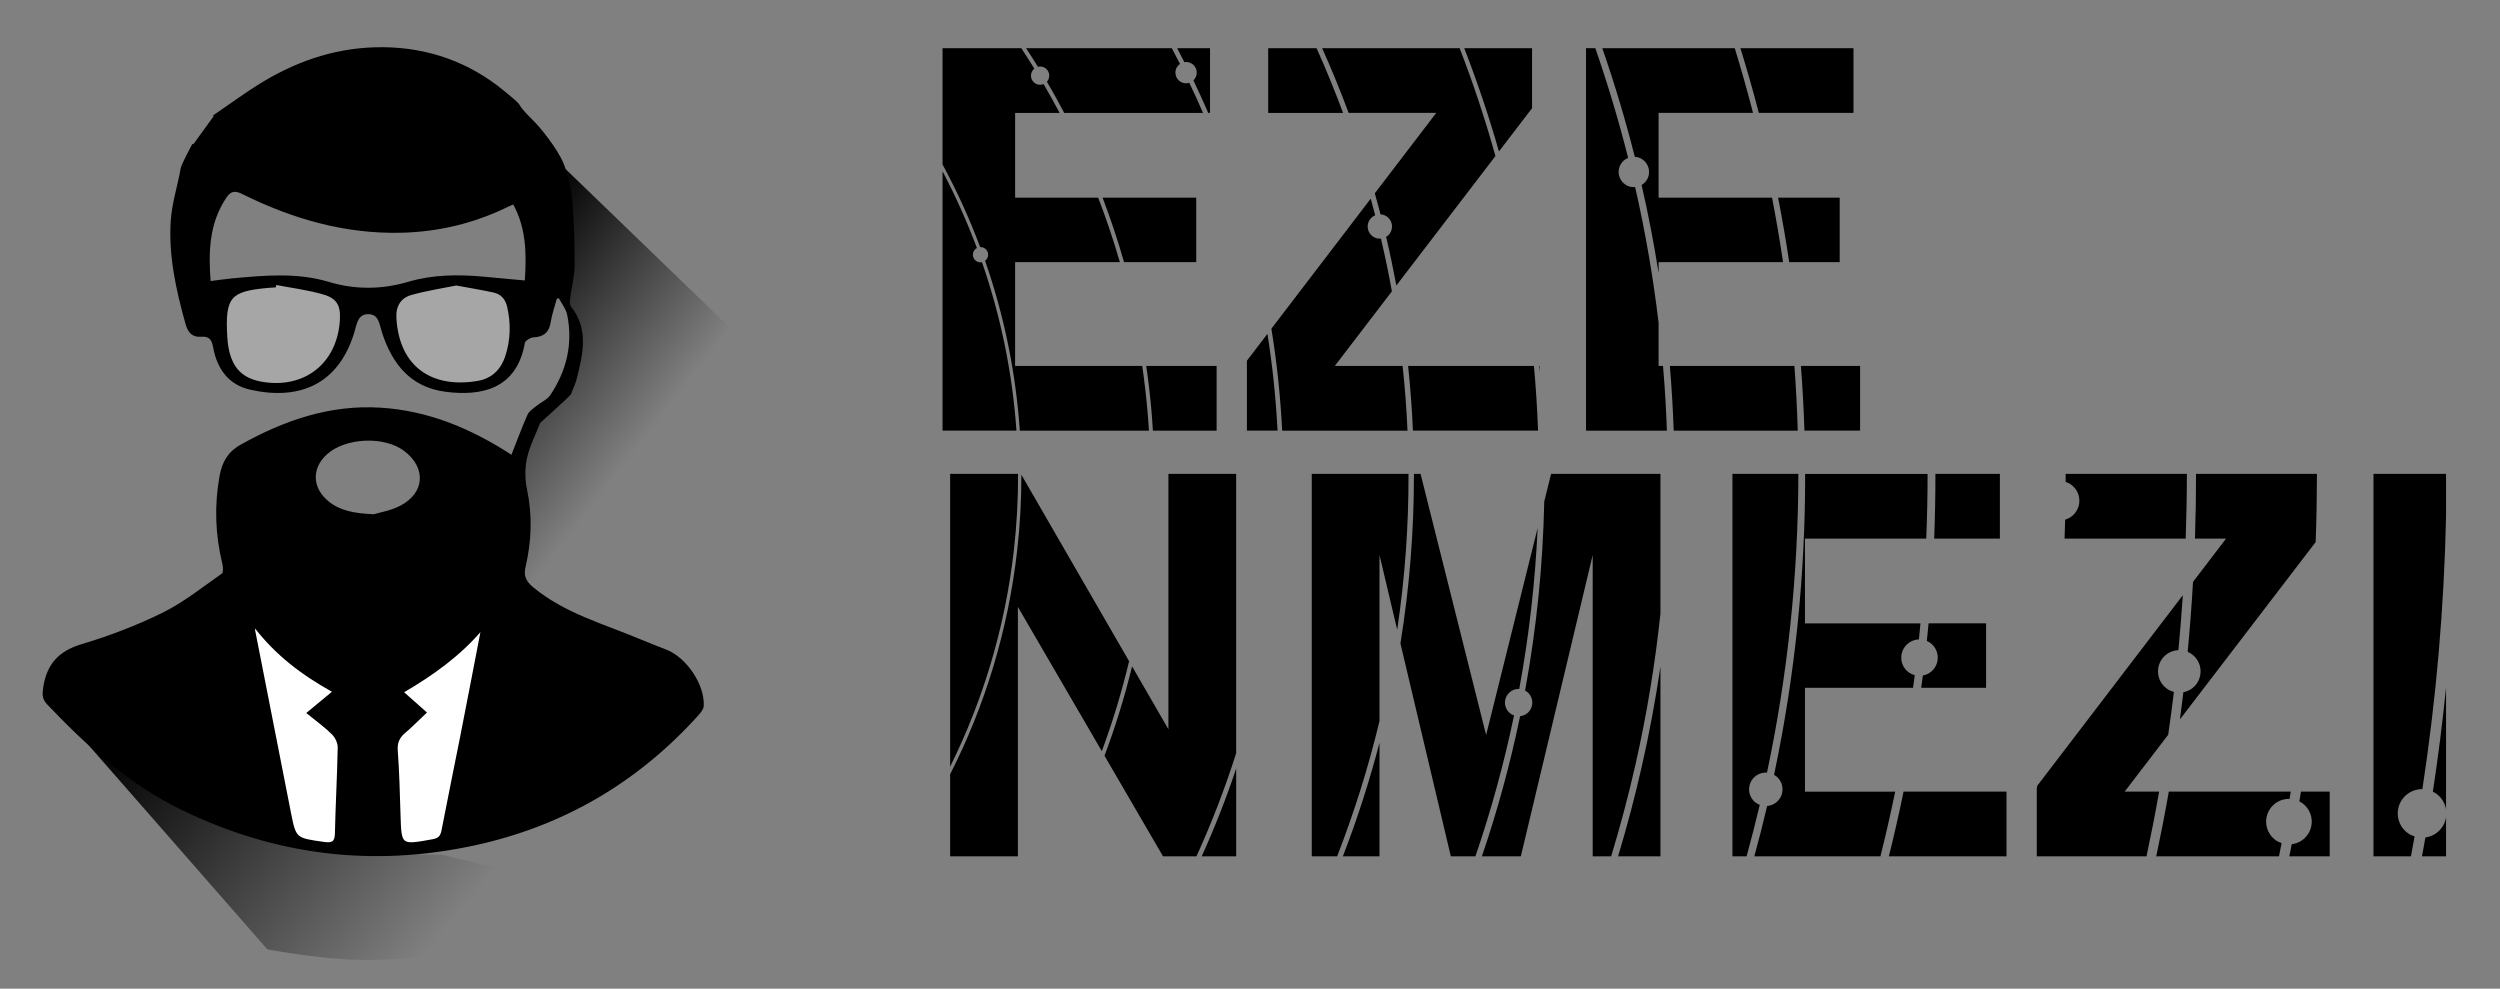<?xml version="1.0" encoding="utf-8"?>
<!-- Generator: Adobe Illustrator 16.0.0, SVG Export Plug-In . SVG Version: 6.00 Build 0)  -->
<!DOCTYPE svg PUBLIC "-//W3C//DTD SVG 1.1//EN" "http://www.w3.org/Graphics/SVG/1.1/DTD/svg11.dtd">
<svg version="1.1" id="Layer_1" xmlns="http://www.w3.org/2000/svg" xmlns:xlink="http://www.w3.org/1999/xlink" x="0px" y="0px"
	 width="308.5px" height="122px" viewBox="464.312 182.713 308.5 122" enable-background="new 464.312 182.713 308.5 122"
	 xml:space="preserve">
<rect x="464.312" y="182.713" width="308.5" height="122" fill="#808080" stroke="none"/>
<g id="Layer_3" display="none">
	<rect x="26" y="16.309" display="inline" fill="#726658" width="1270" height="449.117"/>
</g>
<g id="Layer_1_1_">
	
		<linearGradient id="SVGID_1_" gradientUnits="userSpaceOnUse" x1="1911.845" y1="49.423" x2="1958.91" y2="49.423" gradientTransform="matrix(-0.765 -0.644 -0.644 0.765 2012.943 1491.712)">
		<stop  offset="0" style="stop-color:#000000;stop-opacity:0"/>
		<stop  offset="1" style="stop-color:#000000"/>
	</linearGradient>
	<path fill="url(#SVGID_1_)" d="M474.841,274.2l22.468,25.668c0,0,5.837,1.092,10.572,1.271c4.736,0.18,9.696-0.496,9.696-0.496
		s6.9-1.104,11.005-2.566c4.922-1.754,10.795-4.912,10.795-4.912l-20.525-4.988c0,0-12.868-0.031-17.966-0.908
		C495.787,286.391,474.841,274.2,474.841,274.2z"/>
	
		<linearGradient id="SVGID_2_" gradientUnits="userSpaceOnUse" x1="1931.278" y1="4.958" x2="1959.974" y2="6.146" gradientTransform="matrix(-0.765 -0.644 -0.644 0.765 2012.943 1491.712)">
		<stop  offset="1.395381e-04" style="stop-color:#000000;stop-opacity:0"/>
		<stop  offset="1" style="stop-color:#000000"/>
	</linearGradient>
	<path fill="url(#SVGID_2_)" d="M530.816,234.957c0.575-0.609,3.872-3.712,3.872-3.712s0.777-1.536,1.144-3.864
		c1.097-4.686-0.908-6.277-1.152-6.755c-0.344-0.061-0.032-1.266,0.365-4.28c0.357-7.189-1.783-13.585-1.783-13.585l36.963,35.688
		l-12.594,11.996l-39.095,37.24c0,0,29.883-13.488,32.491-17.861c0.186-2.967-1.731-4.617-3.646-6.379
		c-4.435-1.871-10.201-4.143-12.438-5.117c-6.283-2.738-5.989-4.914-5.989-4.914s0.973-4.275,0.669-7.385
		c-0.118-1.921-0.797-3.865-0.495-6.308C529.284,238.368,530.23,236.352,530.816,234.957z"/>
	<circle display="none" fill="#A6C0E4" cx="509.761" cy="241.603" r="59.044"/>
	<path stroke="#000000" stroke-width="0.25" stroke-miterlimit="10" d="M490.677,197.057c2.18-1.479,4.133-2.939,6.214-4.186
		c4.517-2.702,9.388-4.257,14.713-4.208c5.562,0.051,10.574,1.859,14.8,5.331c3.297,2.71,0.654,0.756,3.705,3.766
		c0.746,0.736,2.893,3.344,3.651,5.217c0.389,0.959,0.898,3.084,0.991,4.007c0.28,2.815,0.351,5.658,0.345,8.491
		c-0.003,1.341-0.389,2.678-0.555,4.022c-0.046,0.372-0.064,0.873,0.139,1.128c2.214,2.781,1.41,5.783,0.688,8.772
		c-0.153,0.634-0.475,1.225-0.68,1.848c-0.086,0.262-3.791,3.507-3.834,3.615c-0.571,1.456-1.312,2.878-1.639,4.388
		c-0.268,1.238-0.258,2.63,0.005,3.873c0.68,3.204,0.559,6.356-0.174,9.504c-0.274,1.178,0.051,1.881,1.005,2.67
		c3.885,3.207,8.663,4.5,13.165,6.391c1.09,0.459,2.194,0.879,3.294,1.312c2.428,0.955,4.664,4.264,4.517,6.824
		c-0.024,0.408-0.416,0.838-0.725,1.18c-7.467,8.25-16.658,13.584-27.515,15.924c-12.502,2.693-24.517,1.225-36.059-4.41
		c-6.469-3.158-11.642-7.848-16.518-12.98c-0.604-0.637-0.559-1.213-0.438-2.006c0.426-2.781,1.851-4.375,4.643-5.207
		c3.43-1.021,6.821-2.314,10.027-3.898c2.604-1.285,4.927-3.152,7.322-4.834c0.231-0.162,0.218-0.873,0.117-1.279
		c-0.876-3.582-1.013-7.172-0.358-10.808c0.302-1.677,0.966-2.929,2.562-3.819c5.345-2.981,10.946-4.922,17.144-4.542
		c5.871,0.359,11.132,2.53,16.254,5.875c0.702-1.775,1.317-3.449,2.038-5.078c0.188-0.424,0.685-0.725,1.071-1.04
		c0.566-0.463,1.333-0.774,1.719-1.348c2.04-3.03,2.841-6.383,2.12-9.996c-0.155-0.775-0.727-1.468-1.106-2.197
		c-0.136,0.04-0.271,0.082-0.406,0.122c-0.268,0.997-0.617,1.98-0.781,2.993c-0.194,1.204-0.812,1.688-2.007,1.745
		c-0.418,0.02-1.118,0.454-1.176,0.788c-0.972,5.604-5.25,6.512-9.697,5.92c-4.226-0.562-6.429-3.386-7.678-7.178
		c-0.335-1.017-0.382-2.373-1.812-2.39s-1.547,1.326-1.858,2.35c-1.946,6.396-6.744,8.312-12.705,6.969
		c-2.617-0.59-4.007-2.541-4.468-5.126c-0.171-0.95-0.524-1.494-1.591-1.408c-1.087,0.087-1.545-0.493-1.84-1.554
		c-1.156-4.155-2.091-8.353-1.796-12.676c0.146-2.149,0.849-4.257,1.217-6.396c0.089-0.519,1.434-2.993,1.434-2.993
		 M490.188,217.536c1.103-0.139,1.966-0.272,2.834-0.352c3.971-0.362,7.932-0.739,11.857,0.441c3.266,0.981,6.579,0.947,9.844-0.017
		c3.045-0.899,6.126-0.912,9.238-0.63c1.721,0.156,3.44,0.316,5.231,0.481c0.229-3.403,0.207-6.632-1.494-9.681
		c-0.359,0.164-0.596,0.265-0.827,0.378c-4.117,1.999-8.463,3.043-13.038,3.153c-6.953,0.167-13.419-1.705-19.574-4.768
		c-1.042-0.519-1.588-0.307-2.148,0.537C489.995,210.262,489.892,213.787,490.188,217.536z M495.713,259.965
		c-0.033,0.35-0.062,0.436-0.047,0.512c1.47,7.502,2.938,15.004,4.418,22.504c0.647,3.277,0.662,3.254,4.228,3.754
		c0.982,0.137,1.43-0.041,1.453-1.16c0.074-3.545,0.28-7.084,0.345-10.627c0.011-0.564-0.317-1.266-0.722-1.674
		c-0.851-0.861-1.854-1.568-3.087-2.578c1.317-1.09,2.181-1.805,3.188-2.639C501.645,265.92,498.381,263.475,495.713,259.965z
		 M523.808,260.28c-2.713,3.221-6.038,5.621-9.837,7.836c1.015,0.898,1.853,1.641,2.847,2.523c-0.953,0.898-1.747,1.709-2.607,2.441
		c-0.721,0.615-1.009,1.273-0.937,2.264c0.19,2.613,0.26,5.24,0.339,7.863c0.118,3.941,0.098,3.914,4.087,3.193
		c0.789-0.143,1.076-0.455,1.221-1.211c0.738-3.859,1.544-7.709,2.302-11.564C522.097,269.178,522.946,264.729,523.808,260.28z
		 M520.609,217.817c-1.542,0.315-3.562,0.624-5.52,1.162c-1.402,0.386-2.077,1.454-1.986,2.999
		c0.366,6.243,4.643,8.819,10.199,7.857c1.767-0.306,2.934-1.439,3.495-3.185c0.648-2.012,0.692-4.024,0.226-6.077
		c-0.228-1.005-0.795-1.664-1.771-1.884C523.894,218.387,522.517,218.171,520.609,217.817z M498.3,217.735
		c-0.021,0.107-0.04,0.215-0.06,0.322c-0.306,0.02-0.612,0.032-0.916,0.062c-4.583,0.433-5.407,1.123-5.086,6.237
		c0.223,3.538,1.685,5.119,4.345,5.585c5.341,0.934,9.464-2.308,9.793-7.701c0.111-1.818-0.347-2.783-2.1-3.299
		C502.334,218.369,500.296,218.123,498.3,217.735z M510.438,246.297c0.692-0.213,2.11-0.436,3.319-1.062
		c3.139-1.628,3.318-4.861,0.5-6.981c-2.52-1.895-7.381-1.671-9.7,0.445c-1.963,1.792-1.862,4.309,0.256,6.005
		C506.248,245.856,507.952,246.182,510.438,246.297z"/>
	<g>
		<path fill="#FFFFFF" stroke="#000000" stroke-width="0.25" stroke-miterlimit="10" d="M495.713,259.965
			c2.668,3.51,5.932,5.955,9.776,8.092c-1.008,0.834-1.871,1.549-3.188,2.639c1.232,1.01,2.236,1.717,3.087,2.578
			c0.404,0.408,0.732,1.111,0.722,1.674c-0.063,3.543-0.271,7.084-0.345,10.627c-0.023,1.119-0.471,1.297-1.453,1.16
			c-3.565-0.5-3.58-0.477-4.227-3.754c-1.48-7.5-2.949-15.002-4.419-22.504C495.65,260.401,495.679,260.315,495.713,259.965z"/>
		<path fill="#FFFFFF" stroke="#000000" stroke-width="0.25" stroke-miterlimit="10" d="M523.808,260.28
			c-0.861,4.449-1.711,8.898-2.586,13.346c-0.758,3.855-1.563,7.705-2.302,11.564c-0.145,0.756-0.432,1.068-1.221,1.211
			c-3.989,0.721-3.97,0.748-4.088-3.193c-0.078-2.623-0.147-5.25-0.339-7.863c-0.071-0.99,0.216-1.648,0.938-2.264
			c0.86-0.732,1.654-1.543,2.607-2.441c-0.995-0.883-1.833-1.625-2.847-2.523C517.77,265.901,521.095,263.5,523.808,260.28z"/>
	</g>
	<g opacity="0.3">
		<path fill="#FFFFFF" stroke="#000000" stroke-width="0.25" stroke-miterlimit="10" d="M520.609,217.817
			c1.907,0.354,3.284,0.569,4.643,0.873c0.977,0.22,1.544,0.879,1.772,1.884c0.466,2.054,0.423,4.065-0.226,6.077
			c-0.562,1.745-1.729,2.879-3.496,3.185c-5.557,0.962-9.833-1.614-10.199-7.857c-0.091-1.545,0.584-2.613,1.986-2.999
			C517.047,218.441,519.067,218.133,520.609,217.817z"/>
		<path fill="#FFFFFF" stroke="#000000" stroke-width="0.25" stroke-miterlimit="10" d="M498.3,217.735
			c1.996,0.388,4.034,0.634,5.977,1.206c1.753,0.516,2.211,1.48,2.1,3.299c-0.329,5.393-4.452,8.635-9.793,7.701
			c-2.66-0.466-4.122-2.047-4.345-5.585c-0.321-5.114,0.503-5.805,5.086-6.237c0.304-0.029,0.61-0.042,0.916-0.062
			C498.26,217.95,498.279,217.843,498.3,217.735z"/>
	</g>
	<path fill="#FFFFFF" stroke="#000000" stroke-width="0.25" stroke-miterlimit="10" d="M530.854,234.86"/>
</g>
<g id="Layer_2">
	<g>
		<g>
			<path d="M600.607,275.973l7.222,12.408h4.126c1.88-4.121,3.52-8.373,4.901-12.736v-34.454h-8.361v31.514l-4.483-7.76
				C603.094,268.708,601.954,272.387,600.607,275.973z"/>
			<path d="M581.559,278.254v10.127h8.361v-30.773l10.358,17.799c1.335-3.611,2.463-7.316,3.365-11.1l-13.292-23.009
				c0.005,3.072-0.163,6.175-0.516,9.302C588.714,260.534,585.838,269.84,581.559,278.254z"/>
			<path d="M589.431,250.553c0.355-3.143,0.52-6.267,0.509-9.362h-8.381v36.131C585.621,269.125,588.351,260.114,589.431,250.553z"
				/>
			<path d="M612.603,288.381h4.254v-10.83C615.62,281.25,614.199,284.864,612.603,288.381z"/>
		</g>
		<g>
			<path d="M637.126,262.116l6.218,26.266h3.036c1.956-5.717,3.544-11.523,4.764-17.383c-0.159-0.057-0.315-0.131-0.457-0.24
				c-0.742-0.566-0.885-1.627-0.318-2.369c0.349-0.457,0.884-0.686,1.418-0.662c1.213-6.578,1.967-13.211,2.27-19.85l-6.358,25.537
				l-8.088-32.223h-0.82C638.803,248.104,638.261,255.096,637.126,262.116z"/>
			<path d="M652.508,267.93c0.077,0.041,0.155,0.086,0.229,0.141c0.741,0.566,0.884,1.627,0.317,2.369
				c-0.293,0.383-0.718,0.604-1.162,0.652c-1.205,5.822-2.774,11.598-4.712,17.289h4.803l8.868-37.18v37.18h2.279
				c1.131-3.723,2.138-7.51,3.008-11.361c1.401-6.201,2.418-12.408,3.074-18.596v-17.233h-13.492l-0.848,3.405
				C654.712,252.395,653.929,260.2,652.508,267.93z"/>
			<path d="M634.543,288.381V274.37c-1.255,4.805-2.768,9.48-4.519,14.012H634.543L634.543,288.381z"/>
			<path d="M666.931,277.198c-0.857,3.791-1.844,7.52-2.948,11.184h5.23v-23.418C668.612,269.036,667.854,273.118,666.931,277.198z"
				/>
			<path d="M634.543,271.686v-20.484l2.184,9.227c0.958-6.443,1.414-12.871,1.396-19.237h-11.941v47.19h3.133
				C631.408,283.004,633.162,277.432,634.543,271.686z"/>
		</g>
		<g>
			<path d="M709.396,259.635h-7.099c-0.068,0.727-0.136,1.451-0.213,2.178c0.108,0.047,0.217,0.096,0.319,0.162
				c1.044,0.676,1.343,2.07,0.667,3.113c-0.35,0.541-0.892,0.877-1.477,0.986c-0.065,0.504-0.136,1.008-0.203,1.512h8.005V259.635
				L709.396,259.635z"/>
			<path d="M700.378,267.586c0.071-0.52,0.144-1.037,0.212-1.559c-0.218-0.059-0.433-0.143-0.633-0.271
				c-1.044-0.674-1.341-2.068-0.667-3.113c0.417-0.645,1.104-1.002,1.815-1.023c0.07-0.662,0.132-1.322,0.194-1.984h-14.253v-10.461
				h14.964c0.109-2.662,0.167-5.325,0.167-7.983h-15.109c0.022,12.422-1.244,24.874-3.837,37.137
				c0.094,0.053,0.188,0.107,0.275,0.178c0.888,0.715,1.028,2.016,0.312,2.904c-0.369,0.459-0.896,0.713-1.44,0.758
				c-0.487,2.076-1.018,4.15-1.583,6.213h15.562c0.666-2.652,1.272-5.312,1.824-7.982h-11.136v-12.811h13.331V267.586z"/>
			<path d="M699.213,280.399c-0.548,2.668-1.152,5.33-1.813,7.982h14.514v-7.982H699.213z"/>
			<path d="M711.098,241.191h-7.956c0.004,2.658-0.049,5.321-0.152,7.983h8.108V241.191L711.098,241.191z"/>
			<path d="M681.468,282.03c-0.192-0.074-0.382-0.172-0.551-0.307c-0.889-0.717-1.027-2.016-0.312-2.902
				c0.439-0.549,1.101-0.809,1.753-0.764c2.577-12.17,3.858-24.531,3.871-36.866h-8.135v47.19h1.747
				C680.421,286.272,680.966,284.155,681.468,282.03z"/>
		</g>
		<g>
			<path d="M733.126,262.942c0.218-2.26,0.398-4.52,0.548-6.781l-17.962,23.512c-0.021,0.113-0.041,0.229-0.062,0.344v8.365h13.541
				c0.566-2.654,1.089-5.314,1.559-7.982h-4.255l5.374-7.021c0.253-1.762,0.49-3.523,0.701-5.287
				c-0.255-0.068-0.507-0.162-0.74-0.312c-1.226-0.777-1.588-2.398-0.811-3.623C731.497,263.401,732.297,262.977,733.126,262.942z"
				/>
			<path d="M746.847,281.295c0.051-0.299,0.097-0.598,0.146-0.896h-15.049c-0.467,2.666-0.986,5.328-1.55,7.982h15.145
				c0.108-0.541,0.22-1.084,0.324-1.627c-0.267-0.092-0.528-0.211-0.768-0.389c-1.249-0.924-1.515-2.684-0.59-3.934
				C745.071,281.661,745.958,281.27,746.847,281.295z"/>
			<path d="M719.215,242.188c0.121,0.039,0.244,0.081,0.36,0.141c1.201,0.613,1.676,2.082,1.062,3.282
				c-0.318,0.621-0.865,1.043-1.484,1.225c-0.02,0.779-0.046,1.559-0.074,2.34h14.948c0.094-2.662,0.145-5.325,0.146-7.984h-14.96
				C719.213,241.523,719.215,241.855,719.215,242.188z"/>
			<path d="M735.302,241.191c0.003,2.658-0.043,5.321-0.132,7.983h3.842l-4.082,5.346c-0.166,2.879-0.385,5.76-0.66,8.637
				c0.126,0.055,0.254,0.111,0.374,0.188c1.225,0.777,1.588,2.398,0.81,3.623c-0.402,0.635-1.031,1.033-1.713,1.166
				c-0.133,1.119-0.275,2.236-0.425,3.352l16.75-21.885c0.102-2.803,0.154-5.607,0.158-8.409H735.302L735.302,241.191z"/>
			<path d="M748.249,280.399c-0.064,0.404-0.129,0.809-0.196,1.211c0.132,0.068,0.262,0.139,0.385,0.229
				c1.251,0.926,1.516,2.686,0.592,3.936c-0.478,0.646-1.179,1.023-1.918,1.115c-0.095,0.498-0.197,0.994-0.295,1.492h4.981v-7.982
				H748.249L748.249,280.399z"/>
		</g>
		<g>
			<path d="M762.273,285.93c-0.285-0.094-0.566-0.217-0.824-0.4c-1.35-0.967-1.659-2.838-0.695-4.188
				c0.594-0.83,1.533-1.264,2.481-1.25c1.711-11.189,2.68-22.447,2.92-33.693v-5.208H757.2v47.19h4.623
				C761.978,287.565,762.129,286.749,762.273,285.93z"/>
			<path d="M765.635,284.834c-0.498,0.697-1.24,1.111-2.027,1.221c-0.135,0.775-0.281,1.553-0.424,2.326h2.972v-4.816
				C766.083,284.01,765.915,284.444,765.635,284.834z"/>
			<path d="M766.155,282.596v-15.037c-0.435,4.291-0.977,8.576-1.629,12.852c0.142,0.068,0.283,0.143,0.415,0.236
				C765.615,281.129,766.029,281.838,766.155,282.596z"/>
		</g>
		<g>
			<path d="M602.502,215.059c-0.778-2.703-1.673-5.354-2.673-7.951h-10.25v-10.463h5.489c-0.636-1.201-1.294-2.388-1.978-3.558
				c-0.104,0.043-0.216,0.075-0.334,0.085c-0.621,0.052-1.167-0.41-1.218-1.031c-0.031-0.383,0.133-0.735,0.407-0.962
				c-0.521-0.848-1.058-1.687-1.604-2.518h-9.718v14.344c1.774,3.279,3.327,6.688,4.641,10.204c0.049-0.002,0.098-0.004,0.149,0.002
				c0.517,0.059,0.887,0.524,0.829,1.041c-0.03,0.267-0.17,0.493-0.369,0.644c2.321,6.667,3.786,13.703,4.284,20.958h15.934
				c-0.04-0.645-0.084-1.289-0.137-1.935c-0.168-2.036-0.399-4.053-0.691-6.049h-15.686v-12.812H602.502L602.502,215.059z"/>
			<path d="M610.465,190.382c0.068-0.011,0.137-0.021,0.208-0.021c0.728,0,1.316,0.59,1.316,1.315c0,0.376-0.16,0.713-0.412,0.953
				c0.636,1.323,1.245,2.663,1.83,4.015h0.223v-7.983h-4.058C609.875,189.232,610.173,189.807,610.465,190.382z"/>
			<path d="M611.927,207.107H600.37c0.992,2.595,1.877,5.247,2.649,7.951h8.907V207.107L611.927,207.107z"/>
			<path d="M585.489,215.065c-0.092,0.019-0.188,0.027-0.287,0.017c-0.516-0.059-0.888-0.524-0.829-1.041
				c0.035-0.318,0.227-0.58,0.488-0.722c-1.212-3.252-2.631-6.412-4.237-9.466v32h9.119
				C589.24,228.672,587.788,221.691,585.489,215.065z"/>
			<path d="M606.442,233.879c0.054,0.659,0.098,1.317,0.139,1.975h7.862v-7.983h-8.684
				C606.045,229.853,606.275,231.854,606.442,233.879z"/>
			<path d="M611.069,192.925c-0.126,0.04-0.257,0.068-0.396,0.068c-0.728,0-1.315-0.59-1.315-1.316c0-0.447,0.224-0.841,0.565-1.079
				c-0.329-0.649-0.667-1.294-1.008-1.937h-17.983c0.496,0.758,0.986,1.521,1.462,2.295c0.058-0.015,0.115-0.027,0.177-0.033
				c0.62-0.051,1.166,0.41,1.217,1.032c0.026,0.321-0.086,0.62-0.284,0.843c0.739,1.263,1.45,2.547,2.133,3.847h17.13
				C612.223,195.394,611.657,194.153,611.069,192.925z"/>
		</g>
		<g>
			<path d="M620.808,196.645h9.237c-1.002-2.699-2.091-5.361-3.266-7.983h-5.972V196.645z"/>
			<path d="M635.36,211.948c0.469,1.984,0.888,3.983,1.262,5.995l12.227-15.975c-1.253-4.499-2.726-8.94-4.414-13.308h-16.972
				c1.177,2.622,2.268,5.283,3.27,7.983h10.812l-7.581,9.923c0.244,0.865,0.481,1.731,0.707,2.601
				c0.079,0.006,0.159,0.011,0.238,0.028c0.811,0.178,1.323,0.979,1.145,1.79C635.962,211.406,635.701,211.742,635.36,211.948z"/>
			<path d="M637.998,235.854c-0.118-2.676-0.32-5.338-0.604-7.983h-8.369l7.047-9.208c-0.395-2.185-0.845-4.354-1.35-6.508
				c-0.15,0.014-0.304,0.012-0.459-0.021c-0.811-0.178-1.323-0.98-1.146-1.791c0.109-0.499,0.456-0.883,0.895-1.065
				c-0.178-0.686-0.361-1.371-0.55-2.054l-12.26,16.048c0.671,4.123,1.115,8.322,1.328,12.582L637.998,235.854L637.998,235.854z"/>
			<path d="M620.716,223.907l-2.536,3.319v8.627h3.78C621.756,231.815,621.337,227.829,620.716,223.907z"/>
			<path d="M649.282,201.404l4.085-5.339v-7.404h-8.368C646.625,192.848,648.054,197.101,649.282,201.404z"/>
			<path d="M654.33,228.624v-0.754h-0.071C654.282,228.122,654.308,228.373,654.33,228.624z"/>
			<path d="M653.598,227.87h-15.526c0.28,2.645,0.48,5.307,0.597,7.983h15.44C654.011,233.187,653.841,230.524,653.598,227.87z"/>
		</g>
		<g>
			<path d="M686.153,235.854c-0.076-2.665-0.215-5.326-0.41-7.983h-15.371c0.224,2.648,0.382,5.311,0.475,7.983H686.153z"/>
			<path d="M691.331,207.107h-7.603c0.518,2.64,0.975,5.291,1.373,7.951h6.229V207.107z"/>
			<path d="M668.982,207.107v-10.463h11.652c-0.686-2.677-1.44-5.338-2.254-7.983h-16.346c1.526,4.398,2.867,8.87,4.013,13.404
				c0.099,0.006,0.197,0.015,0.296,0.037c1.012,0.229,1.646,1.233,1.418,2.245c-0.119,0.522-0.446,0.941-0.873,1.195
				c0.821,3.584,1.519,7.206,2.094,10.859v-1.344h15.355c-0.391-2.661-0.843-5.312-1.354-7.951H668.982z"/>
			<path d="M693.032,188.661h-13.951c0.819,2.646,1.575,5.308,2.269,7.983h11.683V188.661z"/>
			<path d="M669.528,227.87h-0.546v-5.326c-0.673-5.653-1.64-11.243-2.894-16.748c-0.188,0.016-0.379,0.012-0.572-0.031
				c-1.013-0.229-1.646-1.234-1.418-2.245c0.141-0.623,0.577-1.101,1.126-1.324c-1.153-4.578-2.507-9.093-4.049-13.534h-1.147
				v47.192h9.979C669.914,233.182,669.755,230.52,669.528,227.87z"/>
			<path d="M686.545,227.87c0.204,2.657,0.35,5.319,0.435,7.983h6.867v-7.983H686.545z"/>
		</g>
	</g>
</g>
</svg>
